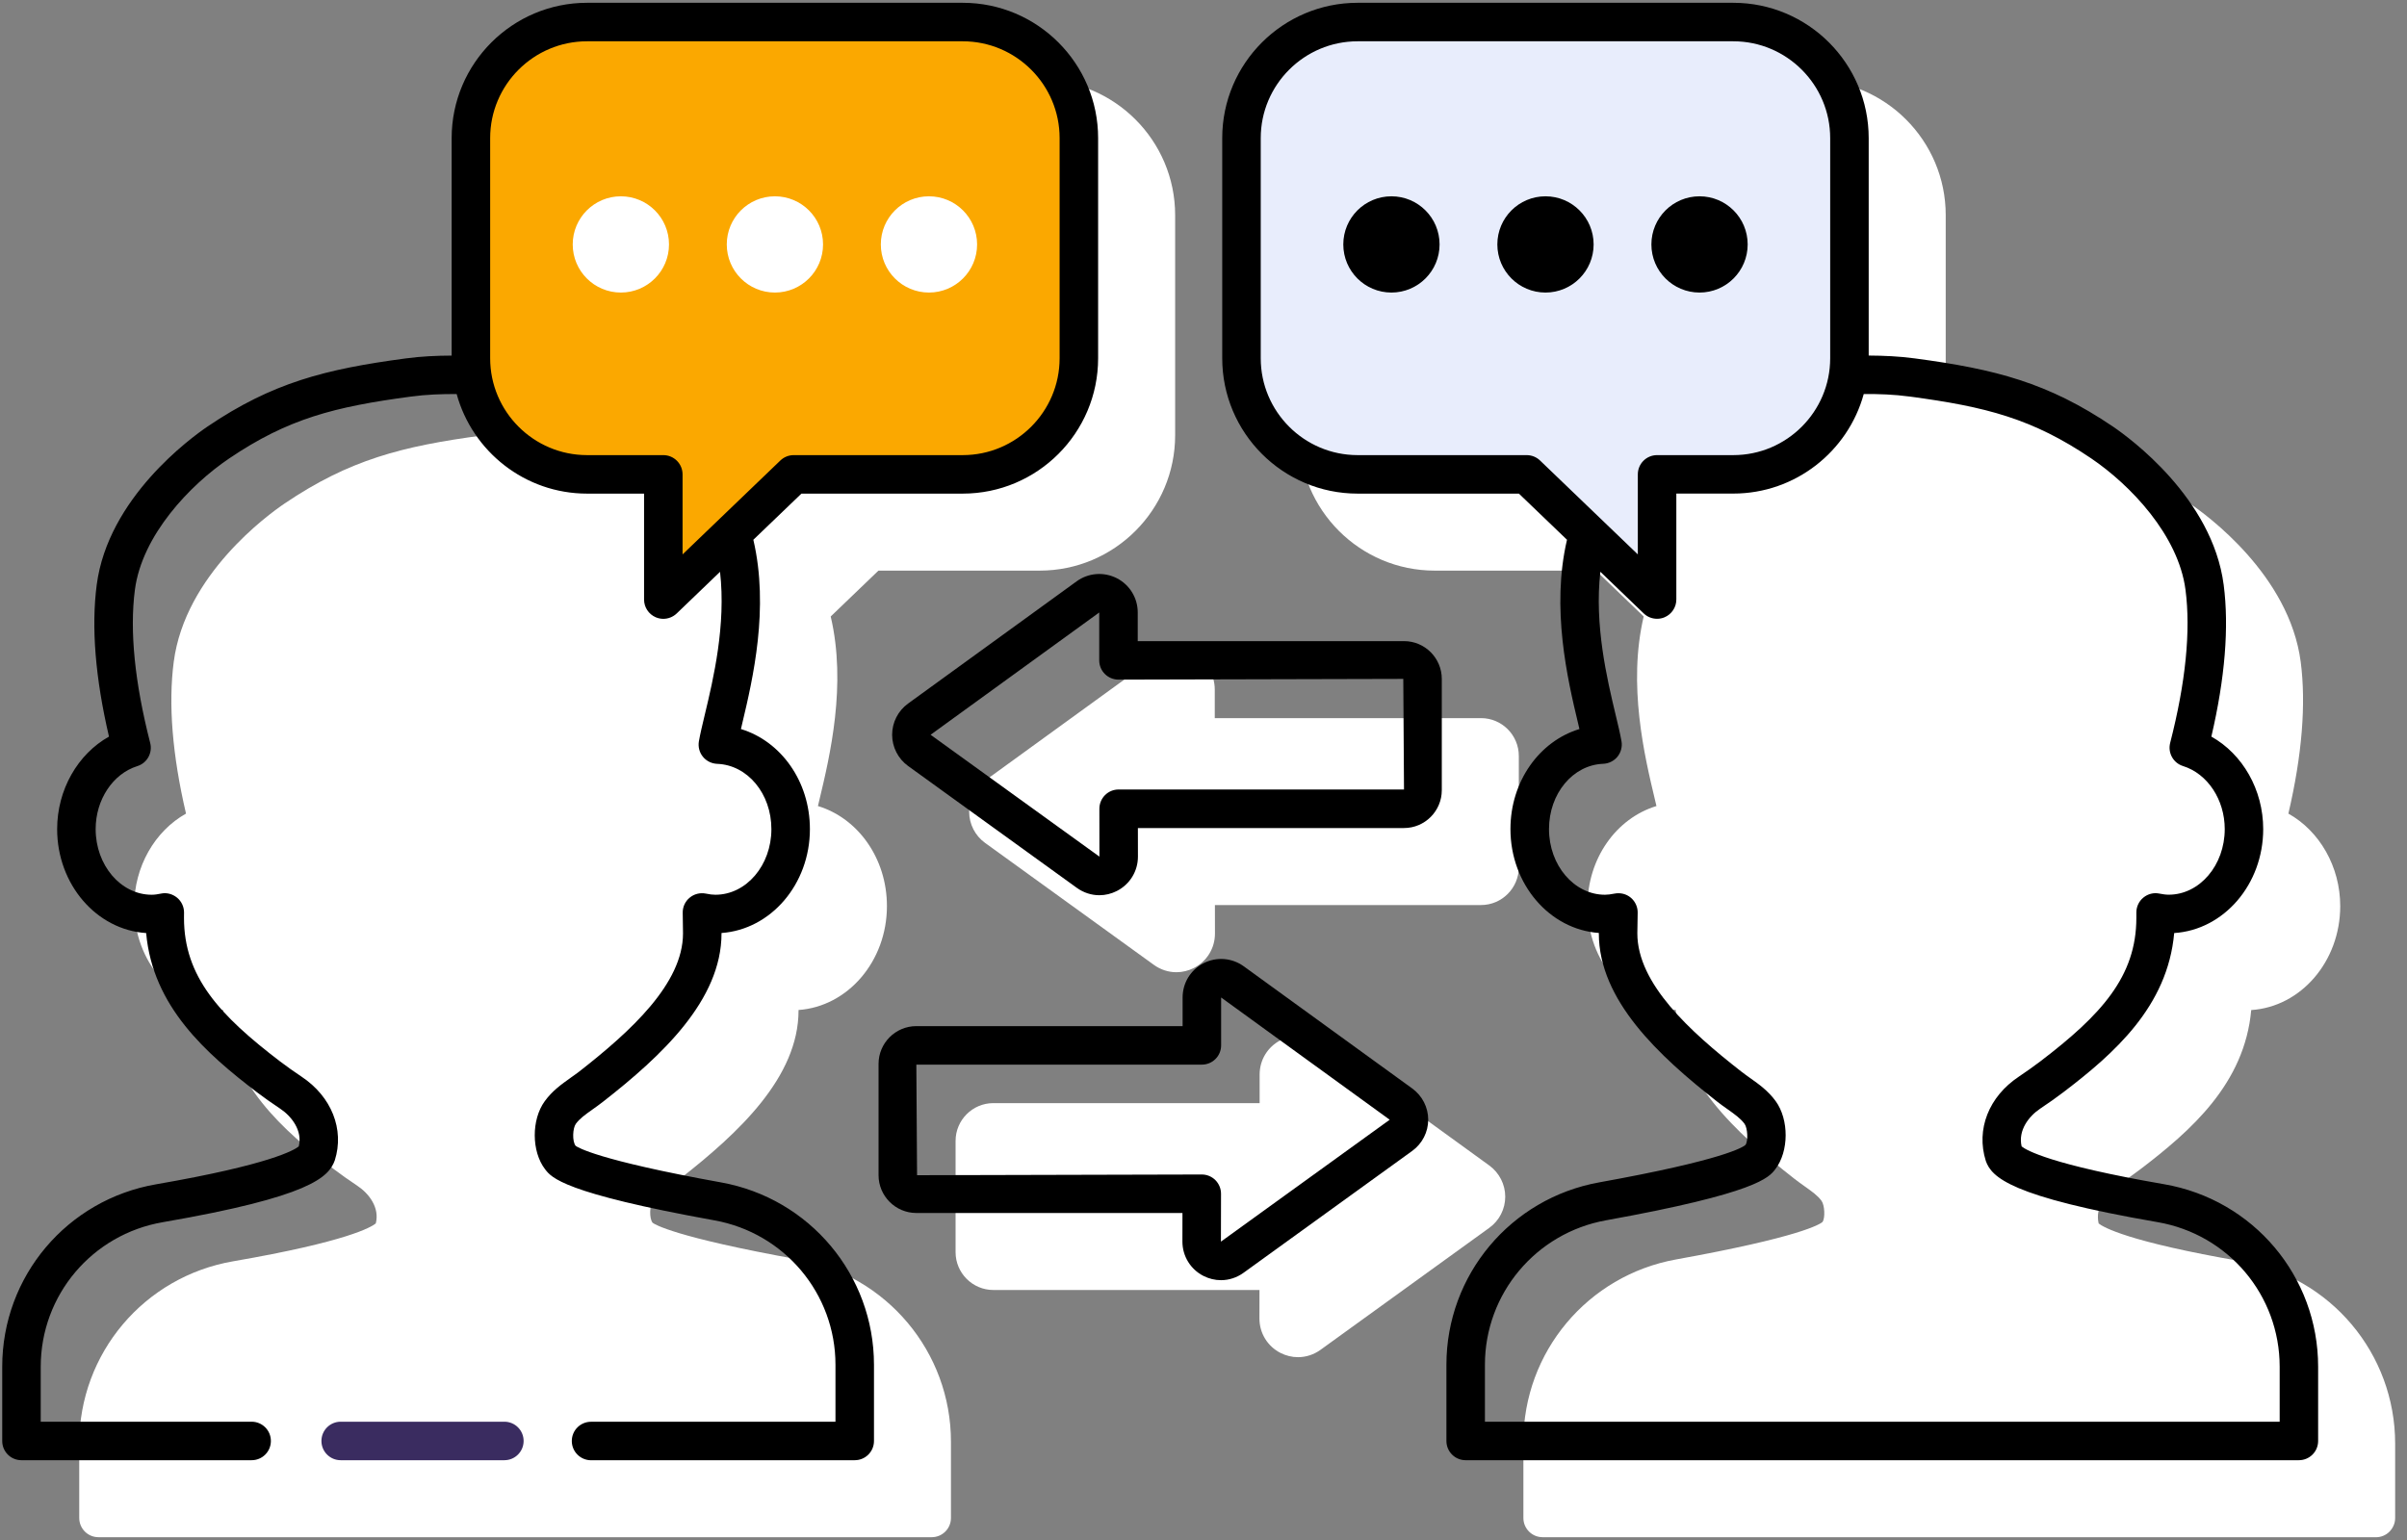 <svg width="50" height="32" viewBox="0 0 50 32" fill="none" xmlns="http://www.w3.org/2000/svg">
<rect x="0" y="0" width="50" height="32" fill="#808080" stroke="none"/>
<path d="M16.581 26.17C14.005 25.705 13.597 25.44 13.556 25.408C13.482 25.312 13.496 25.042 13.561 24.952C13.642 24.842 13.76 24.759 13.908 24.653C13.98 24.602 14.053 24.55 14.128 24.492C15.344 23.541 16.588 22.382 16.588 20.995C16.588 20.992 16.588 20.99 16.588 20.987C17.612 20.914 18.424 19.974 18.424 18.828C18.424 17.835 17.823 17.002 16.991 16.749C17 16.709 17.01 16.668 17.02 16.626C17.24 15.708 17.59 14.229 17.256 12.81L18.248 11.857H21.598C23.149 11.857 24.411 10.595 24.411 9.044V4.47C24.411 2.919 23.149 1.658 21.598 1.658H13.795C12.244 1.658 10.982 2.919 10.982 4.47V8.983C10.67 8.986 10.351 9.004 10.026 9.048C8.353 9.271 7.256 9.552 5.908 10.465C5.566 10.697 3.844 11.946 3.609 13.753C3.494 14.63 3.58 15.69 3.864 16.906C3.215 17.269 2.787 18.011 2.787 18.829C2.787 19.979 3.606 20.923 4.636 20.988C4.772 22.517 5.887 23.494 6.936 24.295C7.086 24.409 7.25 24.524 7.421 24.638C7.666 24.801 7.89 25.094 7.806 25.422C7.714 25.498 7.212 25.8 4.847 26.208C2.992 26.527 1.646 28.122 1.646 30V31.542C1.646 31.649 1.688 31.75 1.763 31.825C1.838 31.9 1.939 31.942 2.046 31.942L19.354 31.942C19.575 31.942 19.754 31.763 19.754 31.542V29.958C19.754 28.094 18.42 26.502 16.581 26.17Z" fill="white"/>
<path d="M46.554 26.208C44.2 25.801 43.692 25.5 43.595 25.423C43.516 25.086 43.748 24.792 43.98 24.638C44.15 24.524 44.313 24.409 44.464 24.294C45.513 23.494 46.628 22.516 46.764 20.988C47.794 20.922 48.613 19.979 48.613 18.828C48.613 18.01 48.185 17.269 47.536 16.906C47.82 15.69 47.906 14.63 47.792 13.753C47.556 11.946 45.834 10.697 45.492 10.465C44.144 9.551 43.048 9.271 41.374 9.047C41.049 9.004 40.73 8.986 40.418 8.983V4.47C40.418 2.919 39.156 1.658 37.605 1.658H29.802C28.25 1.658 26.989 2.919 26.989 4.47V9.044C26.989 10.595 28.25 11.857 29.802 11.857H33.152L34.144 12.81C33.81 14.229 34.16 15.708 34.38 16.626C34.39 16.668 34.4 16.709 34.409 16.749C33.576 17.002 32.976 17.835 32.976 18.828C32.976 19.974 33.788 20.915 34.812 20.987V20.995C34.812 22.382 36.055 23.541 37.272 24.492C37.347 24.551 37.42 24.603 37.491 24.653C37.64 24.759 37.758 24.842 37.838 24.952C37.904 25.042 37.917 25.311 37.858 25.392C37.802 25.44 37.395 25.705 34.818 26.17C32.98 26.502 31.645 28.094 31.645 29.958V31.542C31.645 31.763 31.824 31.942 32.045 31.942L49.354 31.943C49.46 31.943 49.562 31.901 49.636 31.826C49.711 31.75 49.754 31.649 49.754 31.543V30C49.754 28.122 48.408 26.527 46.554 26.208Z" fill="white"/>
<path d="M30.765 14.922H25.234V14.327C25.234 14.025 25.067 13.752 24.798 13.614C24.528 13.478 24.209 13.502 23.964 13.68L20.462 16.22C20.255 16.37 20.132 16.612 20.132 16.868C20.132 17.124 20.256 17.366 20.463 17.515L23.969 20.049C24.109 20.15 24.272 20.202 24.437 20.202C24.562 20.202 24.686 20.172 24.802 20.113C25.071 19.975 25.238 19.702 25.238 19.4L25.237 18.806H30.765C31.198 18.806 31.55 18.453 31.55 18.02V15.708C31.55 15.275 31.198 14.922 30.765 14.922Z" fill="white"/>
<path d="M30.938 24.219L27.436 21.679C27.191 21.502 26.872 21.477 26.602 21.614C26.333 21.752 26.166 22.024 26.166 22.327V22.922H20.635C20.202 22.922 19.85 23.274 19.85 23.707V26.02C19.85 26.452 20.202 26.805 20.635 26.805H26.163L26.162 27.399C26.162 27.701 26.329 27.974 26.598 28.112C26.714 28.171 26.839 28.201 26.963 28.201C27.128 28.201 27.291 28.149 27.431 28.048L30.936 25.514C31.144 25.365 31.268 25.123 31.268 24.867C31.268 24.611 31.144 24.369 30.938 24.219Z" fill="white"/>
<path d="M19.998 0.457H12.195C10.862 0.457 9.782 1.538 9.782 2.87V7.444C9.782 8.776 10.862 9.856 12.195 9.856H13.778V12.458L16.488 9.856H19.998C21.331 9.856 22.411 8.776 22.411 7.444V2.87C22.411 1.538 21.331 0.457 19.998 0.457V0.457Z" fill="#FBA800"/>
<circle cx="12.897" cy="5.079" r="1" fill="white"/>
<circle cx="16.097" cy="5.079" r="1" fill="white"/>
<circle cx="19.297" cy="5.079" r="1" fill="white"/>
<path d="M33.669 10.981C34.179 10.361 34.794 9.994 35.474 9.948C35.74 9.93 35.985 9.822 36.195 9.657C36.963 9.055 38.369 8.863 39.72 9.043C41.438 9.273 42.433 9.559 43.667 10.396C44.373 10.874 45.613 12.011 45.795 13.404C45.803 13.466 45.805 13.529 45.811 13.591C45.85 13.129 45.854 12.656 45.795 12.204C45.614 10.811 44.374 9.674 43.667 9.196C42.432 8.359 41.438 8.072 39.72 7.843C38.369 7.662 36.964 7.855 36.195 8.457C35.985 8.621 35.74 8.73 35.474 8.748C34.794 8.794 34.179 9.161 33.669 9.781C32.854 10.774 32.738 12.007 32.837 13.099C32.912 12.362 33.144 11.622 33.669 10.981Z" fill="white"/>
<path d="M28.202 0.457H36.005C37.338 0.457 38.418 1.538 38.418 2.87V7.444C38.418 8.776 37.338 9.856 36.005 9.856H34.422V12.458L31.712 9.856H28.202C26.869 9.856 25.789 8.776 25.789 7.444V2.87C25.789 1.538 26.869 0.457 28.202 0.457V0.457Z" fill="#E8EDFC"/>
<circle cx="35.304" cy="5.079" r="1" fill="black"/>
<circle cx="32.104" cy="5.079" r="1" fill="black"/>
<circle cx="28.904" cy="5.079" r="1" fill="black"/>
<path fill-rule="evenodd" clip-rule="evenodd" d="M11.957 23.809C11.998 23.84 12.406 24.105 14.981 24.57C16.82 24.902 18.154 26.494 18.155 28.358V29.942C18.155 30.164 17.976 30.342 17.755 30.342L12.278 30.343C12.057 30.343 11.878 30.164 11.878 29.943C11.878 29.722 12.056 29.543 12.278 29.543L17.355 29.542V28.358C17.355 26.882 16.297 25.62 14.84 25.358C11.701 24.791 11.454 24.469 11.322 24.295C11.039 23.925 11.037 23.265 11.316 22.882C11.473 22.666 11.663 22.531 11.846 22.401L11.846 22.401L11.858 22.392C11.916 22.351 11.976 22.309 12.037 22.262C13.101 21.43 14.188 20.438 14.188 19.395C14.188 19.294 14.186 19.148 14.182 18.97C14.179 18.848 14.231 18.732 14.325 18.654C14.418 18.576 14.541 18.545 14.661 18.568C14.741 18.585 14.805 18.592 14.861 18.592C15.502 18.592 16.024 17.981 16.024 17.229C16.024 16.491 15.529 15.895 14.897 15.872C14.782 15.867 14.674 15.814 14.601 15.724C14.528 15.634 14.498 15.517 14.518 15.403C14.544 15.255 14.589 15.065 14.643 14.84C14.818 14.11 15.084 12.985 14.957 11.882L14.056 12.748C13.98 12.82 13.88 12.859 13.779 12.859C13.726 12.859 13.673 12.848 13.623 12.827C13.475 12.764 13.379 12.619 13.379 12.459V10.257H12.196C10.902 10.257 9.813 9.379 9.486 8.188C9.176 8.186 8.858 8.197 8.533 8.241C6.95 8.452 5.982 8.699 4.758 9.528C3.948 10.076 2.95 11.12 2.802 12.257C2.691 13.111 2.798 14.181 3.12 15.438C3.173 15.644 3.056 15.856 2.853 15.919C2.343 16.079 1.987 16.618 1.987 17.228C1.987 17.98 2.509 18.592 3.151 18.592C3.218 18.592 3.282 18.581 3.345 18.568C3.463 18.543 3.584 18.576 3.677 18.652C3.769 18.727 3.823 18.841 3.823 18.96L3.822 19.073C3.822 20.294 4.555 21.092 5.821 22.058C5.958 22.162 6.107 22.267 6.264 22.372C6.887 22.786 7.158 23.469 6.955 24.11C6.829 24.462 6.444 24.867 3.383 25.396C1.913 25.649 0.846 26.912 0.846 28.4V29.542H5.227C5.448 29.542 5.627 29.721 5.627 29.942C5.627 30.164 5.448 30.342 5.227 30.342H0.446C0.224 30.342 0.046 30.164 0.046 29.942V28.4C0.046 26.522 1.392 24.927 3.247 24.608C5.612 24.199 6.113 23.897 6.206 23.822C6.289 23.493 6.055 23.194 5.821 23.038C5.65 22.924 5.486 22.809 5.336 22.695C4.287 21.894 3.172 20.917 3.036 19.388C2.006 19.322 1.187 18.379 1.187 17.228C1.187 16.411 1.615 15.669 2.264 15.306C1.98 14.089 1.894 13.03 2.009 12.153C2.244 10.348 3.966 9.098 4.308 8.865C5.656 7.952 6.753 7.671 8.426 7.448C8.752 7.404 9.07 7.39 9.382 7.389V2.87C9.382 1.319 10.644 0.058 12.195 0.058H19.998C21.55 0.058 22.811 1.319 22.811 2.87V7.444C22.811 8.995 21.55 10.257 19.998 10.257H16.648L15.649 11.216C15.981 12.634 15.639 14.109 15.42 15.026C15.415 15.046 15.411 15.066 15.406 15.086C15.401 15.107 15.396 15.128 15.391 15.149C16.223 15.402 16.824 16.235 16.824 17.228C16.824 18.374 16.012 19.314 14.988 19.387V19.395C14.988 20.782 13.745 21.941 12.528 22.892C12.453 22.95 12.38 23.003 12.309 23.053L12.306 23.055C12.159 23.16 12.042 23.242 11.962 23.352C11.896 23.443 11.883 23.712 11.957 23.809ZM12.195 9.457H13.778C14 9.457 14.178 9.636 14.179 9.857V11.52L16.211 9.568C16.285 9.497 16.384 9.457 16.488 9.457H19.998C21.108 9.457 22.011 8.554 22.011 7.444V2.87C22.011 1.761 21.108 0.858 19.998 0.858H12.195C11.085 0.858 10.182 1.761 10.182 2.87V7.444C10.182 8.554 11.085 9.457 12.195 9.457Z" fill="black"/>
<path d="M10.477 29.542H7.077C6.856 29.542 6.677 29.721 6.677 29.942C6.677 30.163 6.856 30.342 7.077 30.342H10.477C10.698 30.342 10.877 30.163 10.877 29.942C10.877 29.721 10.698 29.542 10.477 29.542Z" fill="#3A2C60"/>
<path fill-rule="evenodd" clip-rule="evenodd" d="M44.954 24.607C42.6 24.201 42.092 23.9 41.995 23.822C41.916 23.486 42.148 23.192 42.38 23.037C42.55 22.924 42.713 22.809 42.864 22.694C43.914 21.894 45.028 20.917 45.164 19.388C46.194 19.322 47.013 18.378 47.013 17.228C47.013 16.41 46.585 15.669 45.936 15.306C46.22 14.089 46.306 13.03 46.192 12.153C45.957 10.347 44.234 9.097 43.892 8.864C42.544 7.951 41.448 7.67 39.774 7.447C39.448 7.403 39.13 7.39 38.818 7.388V2.87C38.818 1.319 37.556 0.058 36.005 0.058H28.202C26.65 0.058 25.389 1.319 25.389 2.87V7.444C25.389 8.995 26.65 10.257 28.202 10.257H31.552L32.551 11.216C32.219 12.634 32.56 14.108 32.78 15.025L32.791 15.072L32.809 15.149C31.977 15.402 31.376 16.235 31.376 17.228C31.376 18.374 32.189 19.314 33.212 19.386V19.394C33.212 20.782 34.456 21.94 35.672 22.892C35.741 22.946 35.808 22.994 35.874 23.04L35.891 23.052C36.04 23.158 36.158 23.242 36.239 23.352C36.304 23.442 36.317 23.711 36.258 23.791C36.203 23.84 35.795 24.105 33.219 24.569C31.38 24.901 30.046 26.494 30.046 28.358V29.942C30.046 30.163 30.224 30.342 30.446 30.342L47.754 30.342C47.86 30.342 47.962 30.3 48.037 30.225C48.112 30.15 48.154 30.049 48.154 29.942V28.4C48.154 26.522 46.808 24.927 44.954 24.607ZM31.712 9.457H28.202C27.092 9.457 26.189 8.554 26.189 7.444V2.87C26.189 1.761 27.092 0.858 28.202 0.858H36.005C37.115 0.858 38.018 1.761 38.018 2.87V7.444C38.018 8.554 37.115 9.457 36.005 9.457H34.422C34.201 9.457 34.022 9.636 34.022 9.857V11.52L31.99 9.568C31.915 9.496 31.816 9.457 31.712 9.457ZM30.846 29.542L47.354 29.542H47.355V28.399C47.355 26.912 46.288 25.648 44.818 25.395C41.758 24.866 41.372 24.462 41.251 24.124C41.043 23.468 41.314 22.785 41.938 22.371C42.093 22.266 42.243 22.161 42.381 22.056C43.646 21.091 44.378 20.293 44.378 19.072L44.378 18.96C44.378 18.84 44.432 18.726 44.524 18.651C44.616 18.575 44.738 18.543 44.856 18.568C44.919 18.58 44.983 18.591 45.05 18.591C45.692 18.591 46.214 17.979 46.214 17.228C46.214 16.617 45.858 16.078 45.348 15.918C45.145 15.855 45.028 15.644 45.08 15.438C45.403 14.181 45.51 13.11 45.399 12.256C45.251 11.119 44.252 10.076 43.443 9.527C42.22 8.698 41.251 8.451 39.668 8.24C39.342 8.196 39.025 8.185 38.715 8.188C38.388 9.378 37.298 10.256 36.005 10.256H34.822V12.458C34.822 12.618 34.726 12.763 34.579 12.826C34.528 12.848 34.475 12.858 34.422 12.858C34.321 12.858 34.221 12.82 34.145 12.747L33.244 11.881C33.117 12.984 33.383 14.109 33.558 14.84C33.612 15.064 33.657 15.254 33.683 15.402C33.703 15.516 33.672 15.633 33.6 15.723C33.527 15.812 33.419 15.866 33.304 15.871C32.672 15.894 32.177 16.49 32.177 17.228C32.177 17.98 32.698 18.592 33.34 18.592C33.396 18.592 33.46 18.584 33.54 18.568C33.66 18.545 33.784 18.575 33.876 18.653C33.969 18.731 34.022 18.848 34.019 18.969C34.015 19.147 34.012 19.293 34.012 19.394C34.012 20.438 35.1 21.429 36.165 22.261C36.229 22.311 36.293 22.356 36.354 22.4C36.538 22.53 36.728 22.665 36.886 22.881C37.164 23.264 37.162 23.924 36.879 24.294C36.746 24.468 36.499 24.791 33.361 25.357C31.904 25.62 30.846 26.882 30.846 28.358V29.542Z" fill="black"/>
<path fill-rule="evenodd" clip-rule="evenodd" d="M23.634 13.322H29.165C29.598 13.322 29.95 13.674 29.95 14.108V16.42C29.95 16.853 29.598 17.206 29.165 17.206H23.637L23.638 17.8C23.638 18.102 23.471 18.375 23.202 18.513C23.086 18.572 22.962 18.602 22.837 18.602C22.672 18.602 22.509 18.55 22.369 18.449L18.863 15.916C18.656 15.766 18.532 15.524 18.532 15.268C18.532 15.012 18.655 14.77 18.862 14.62L22.364 12.08C22.609 11.902 22.928 11.878 23.198 12.014C23.467 12.152 23.634 12.425 23.634 12.727V13.322ZM22.954 16.522C23.029 16.447 23.13 16.405 23.237 16.405V16.405H29.165L29.15 14.107L23.234 14.122C23.013 14.122 22.834 13.943 22.834 13.722V12.727L19.332 15.267L19.331 15.268L22.838 17.8L22.837 16.806C22.837 16.699 22.879 16.598 22.954 16.522Z" fill="black"/>
<path fill-rule="evenodd" clip-rule="evenodd" d="M25.836 20.079L29.338 22.619C29.544 22.769 29.668 23.011 29.668 23.266C29.668 23.522 29.544 23.764 29.337 23.914L25.831 26.448C25.691 26.549 25.528 26.601 25.363 26.601C25.239 26.601 25.114 26.571 24.998 26.512C24.729 26.374 24.562 26.101 24.562 25.799L24.563 25.205H19.035C18.602 25.205 18.25 24.852 18.25 24.42V22.107C18.25 21.674 18.602 21.322 19.035 21.322H24.566V20.727C24.566 20.424 24.733 20.152 25.002 20.014C25.272 19.877 25.591 19.902 25.836 20.079ZM25.364 24.806L25.362 25.8L28.868 23.267L25.366 20.727V21.722C25.366 21.944 25.187 22.122 24.966 22.122H19.035L19.05 24.42L24.964 24.405C25.07 24.405 25.172 24.447 25.247 24.522C25.322 24.598 25.364 24.699 25.364 24.806Z" fill="black"/>
</svg>
